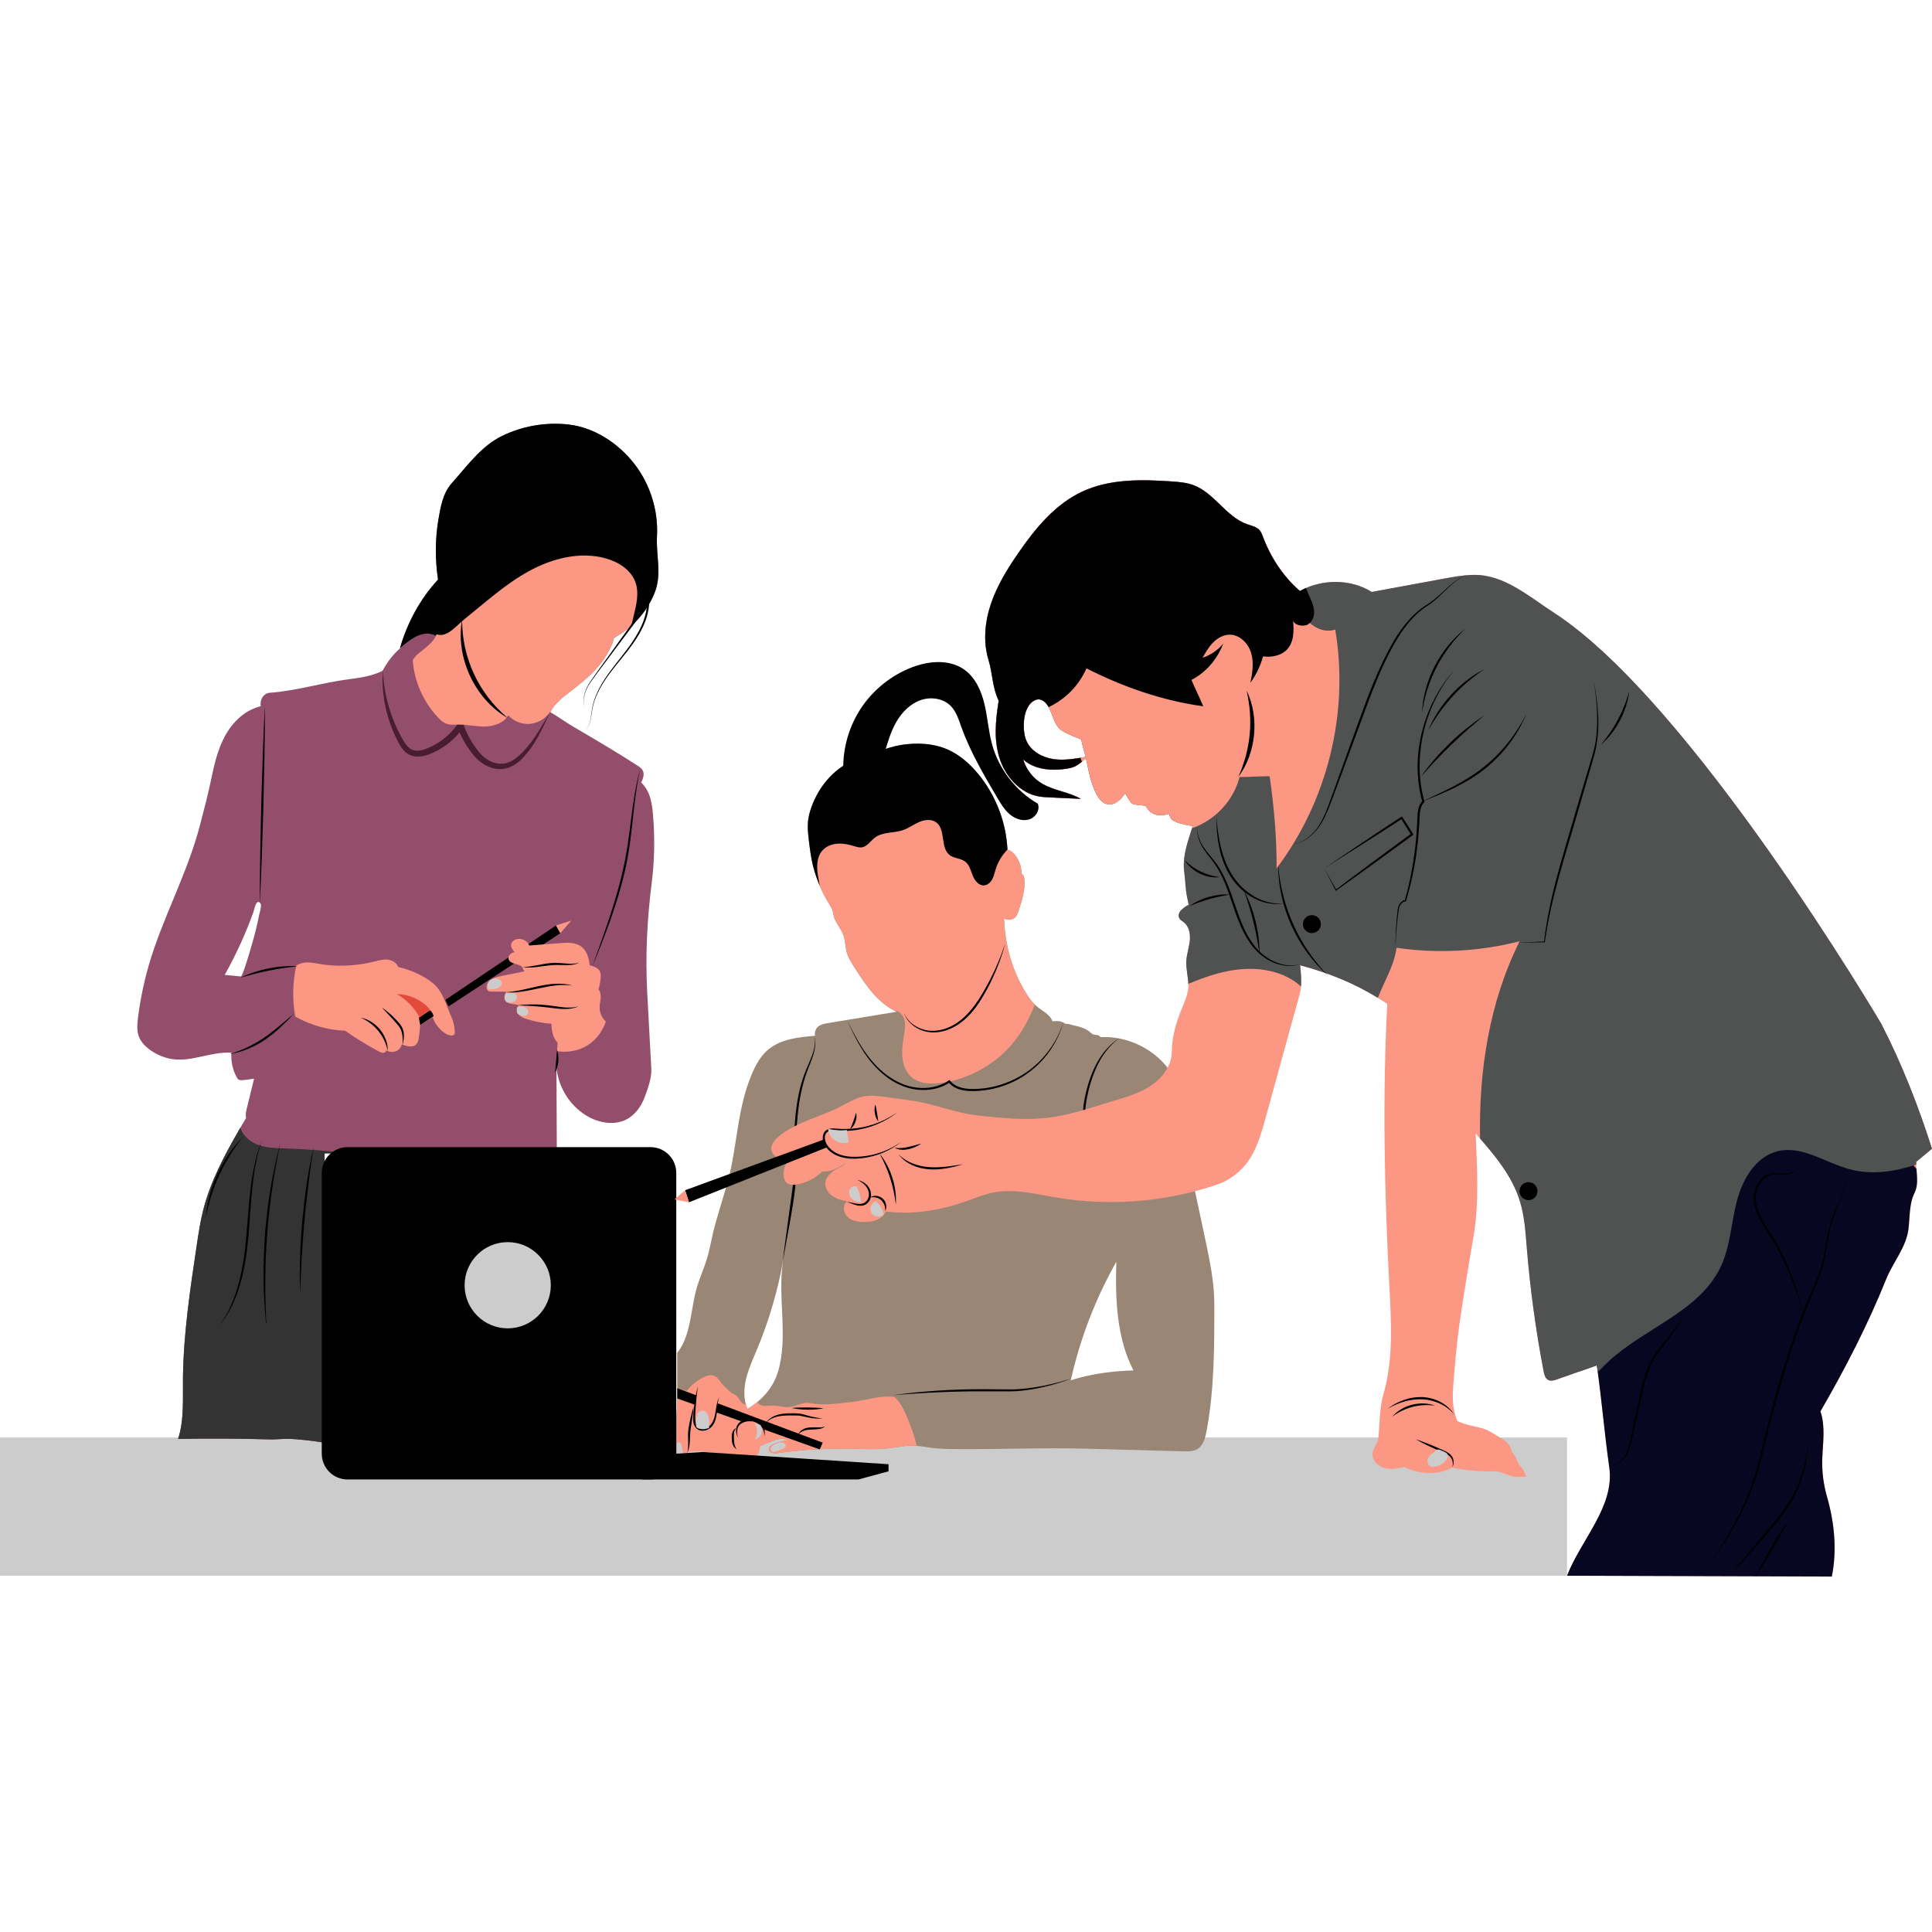 <?xml version='1.0' encoding='utf-8'?>
<svg xmlns="http://www.w3.org/2000/svg" version="1.1" id="Layer_1" x="0px" y="0px" viewBox="0 0 1000 1000" enable-background="new 0 0 1000 1000"> <g> <rect y="744.06" fill="#CCCCCC" width="811.09" height="71.55"/> <path fill="#998675" d="M628.53,675.02c-0.01-11.41-2.38-22.67-4.75-33.83c-0.94-4.43-1.88-8.87-2.82-13.3 c-2.08-9.8-4.15-19.6-6.7-29.29c-0.79-3.01-1.62-6-2.43-9c-3.22-12.03-6.16-23.86-7-36.28c-8.01-10.8-21.83-17.24-35.25-16.5 c-0.29-0.68-1.09-1-1.82-1.1c-0.73-0.11-1.51-0.09-2.18-0.42c-0.47-0.23-0.84-0.61-1.23-0.96c-2.45-2.17-5.78-2.97-8.96-3.71 c-1.48-0.34-2.61-0.81-4.12-0.76c-1.65-1.53-4.3-1.47-6.54-1.28c-1.29-3.68-5.39-5.39-8.36-7.91c-2.05-1.74-3.63-3.98-5.06-6.26 c-7.37-11.72-11.17-25.27-11.63-39.11c1.89,1.3,4.76,0.86,6.18-0.94c0.65-0.83,0.99-1.86,1.32-2.87 c1.72-5.24,3.46-10.64,3.06-16.13c-0.08-1.16-0.46-2.59-1.48-3.14c-0.01-3.27-1.07-6.53-2.99-9.18c-1.2-1.67-2.36-2.69-4.33-3.27 c-0.68-14.19-6.05-28.11-15.06-39.08c-4.39-5.35-9.73-10.07-16.08-12.82c-7.33-3.17-15.63-3.53-23.53-2.34s-15.09,4.88-22.7,7.28 c-11.49,3.61-20.13,13.77-24.15,25.12c-0.69,1.95-1.26,3.95-1.56,5.99c-0.58,4-0.08,8.07,0.41,12.08c0.36,2.92,0.72,5.84,1.27,8.72 c1.61,8.57,5.05,16.76,9.72,24.13c0.9,1.42,1.38,3.04,1.67,4.69c0.64,3.63,3.77,6.83,5.1,10.47c1.11,3.02,0.96,6.36,1.9,9.43 c0.72,2.35,2.05,4.47,3.37,6.55c5.88,9.29,12.29,19.05,22.26,23.69c-12.12,2-23.13,3.82-35.26,5.82c-1.75,0.29-3.55,0.6-5.02,1.59 c-1.47,0.99-2.44,3.33-1.88,5.01c-8.64,0.72-17.9,1.69-24.48,7.33c-4.82,4.13-7.48,10.19-9.7,16.14 c-6.52,17.48-6.36,36.51-11.7,54.38c-1.15,3.85-2.3,7.69-3.45,11.54c-1.3,4.35-2.6,8.71-3.63,13.14c-0.93,4-1.64,8.05-2.78,11.99 c-1.66,5.72-4.21,11.16-5.79,16.9c-1.5,5.48-2.1,11.17-3.29,16.73c-1.19,5.56-2.92,11.57-6.55,15.94v26.13 c-0.56,6.94-0.59,13.92-0.47,20.88c0.04,2.43,0.15,4.97,1.3,7.1c0.45,0.82,1.36,1.65,2.2,1.25c0.32-0.15,0.54-0.46,0.73-0.76 c0.67-1.07,1.32-2.14,1.57-3.39c10.57-1.39,21.08,2.79,31.73,3.01c1.47,0.03,3.11-0.08,4.13-1.14c1.2-1.24,1.05-3.46,1.91-4.96 c1.62-0.65,3.25-1.31,4.87-1.96c1.51-0.61,3.04-1.22,4.64-1.52s3.13-0.03,4.62,0.64c-2.32,0.32-4.6,0.89-6.79,1.71 c-0.76,0.28-1.52,0.6-2.11,1.15c-0.59,0.55-0.99,1.37-0.83,2.16c0.22,1.11,1.57,1.42,2.61,1.87c12.69-1.86,25.54-2.7,38.36-2.52 c7.75,0.11,15.55,0.59,23.23-0.48c3.01-0.42,6-1.08,9.03-1.14c3.77-0.08,7.48,0.75,11.22,1.21c4.36,0.54,8.76,0.58,13.15,0.61 c22.14,0.17,44.54-0.83,66.67-0.22c16.72,0.46,33.44,0.92,50.16,1.37c2.53,0.07,5.22,0.1,7.38-1.23c3.03-1.87,4.02-5.74,4.67-9.24 C628.57,719.1,628.54,697.01,628.53,675.02z M402.71,709.95c-2.44,8.21-8.41,15.01-15.83,19.29c-2.07-4.86-1.93-10.42-0.71-15.55 c1.22-5.14,3.45-9.97,5.49-14.84c6.23-14.85,10.82-30.38,13.67-46.22C402.3,671.5,408.15,691.63,402.71,709.95z M554.23,714.44 c4.79-21.46,12.77-42.21,23.59-61.36c-0.64,18.77,0.13,39.62,8.86,56.24C575.63,709.68,564.76,711.05,554.23,714.44z"/> <path fill="#FC9783" d="M525.75,538.08c4.2-5.51,7.35-11.69,9.84-18.16c-1.67-1.62-3.03-3.53-4.27-5.5 c-7.37-11.72-11.17-25.27-11.63-39.11c1.89,1.3,4.76,0.86,6.18-0.94c0.65-0.83,0.99-1.86,1.32-2.87 c1.72-5.24,3.46-10.64,3.06-16.13c-0.08-1.16-0.46-2.59-1.48-3.14c-0.01-3.27-1.07-6.53-2.99-9.18c-1.2-1.67-2.36-2.69-4.33-3.27 c-0.63-13.17-5.31-26.11-13.18-36.68c-9.34-0.63-18.73-0.28-28.09,0.08c-11.76,0.45-23.7,0.94-34.9,4.54 c-10.22,3.29-19.58,9.17-26.99,16.94c-0.42,3.76,0.03,7.58,0.5,11.35c0.36,2.92,0.72,5.84,1.27,8.72 c1.61,8.57,5.05,16.76,9.72,24.13c0.9,1.42,1.38,3.04,1.67,4.69c0.64,3.63,3.77,6.83,5.1,10.47c1.11,3.02,0.96,6.36,1.9,9.43 c0.72,2.35,2.05,4.47,3.37,6.55c5.72,9.03,11.95,18.5,21.45,23.28c-0.08-0.17,0.26,0.27-0.04-0.23c2.43,0.29,4.28,2.51,4.89,4.88 c0.62,2.37,0.26,4.87-0.12,7.29c-0.62,3.92-1.29,7.88-0.95,11.83c0.34,3.95,1.82,7.97,4.84,10.54c4.03,3.43,9.87,3.63,15.12,2.94 C502.2,558.52,516.46,550.26,525.75,538.08z"/> <path fill="#934E6B" d="M295.17,357.92c4.86-3.72,9.65-7.59,13.74-12.15c4.08-4.56,7.37-9.93,9-15.83c0.35-0.01,0.93-0.2,1.08-0.51 c9-5.01,16.17-13.22,19.93-22.81c3.76-9.59,0.6-18.85,1.14-29.13c0.71-13.39-3.58-26.99-11.85-37.56 c-8.27-10.56-20.61-18.67-33.94-20.19c-11.78-1.34-23.94,0.77-34.58,6s-17.82,15.4-25.74,24.23c-4.71,5.25-5.93,12.44-7.09,19.39 c-1.66,9.87-1.62,20.76-0.12,30.65c-9.34,10.01-16.02,22.58-19.8,35.73c-3.69,3.14-6.62,7.21-8.94,11.46 c-5.54,2.8-11.82,3.64-17.97,4.45c-13.5,1.77-26.81,5.96-40.39,6.92c-3.28,0.23-5.33,3.76-4.65,6.98 c-7.88,1.78-14.28,7.84-18.24,14.88c-3.96,7.04-5.82,15.05-7.45,22.97c-1.63,7.92-3.75,15.82-5.77,23.64 c-5.58,21.57-16.16,42.09-23.51,63.13c-4.15,11.87-7.04,24.17-8.6,36.65c-0.39,3.15-0.69,6.43,0.36,9.42 c1.12,3.18,3.66,5.67,6.45,7.57c3.25,2.21,6.96,3.78,10.84,4.36c10.4,1.56,20.21-3.98,30.71-3.29c-0.34,4.44,0.67,8.98,2.84,12.87 c0.2,0.36,0.42,0.72,0.75,0.96c0.57,0.42,1.33,0.42,2.04,0.38c2.06-0.1,4.06-0.49,6.11-0.79c-1.3,5.31-2.61,10.62-3.91,15.94 c-0.35,1.44-0.56,2.96-0.24,4.41c-8.88,15.19-17.87,30.64-22.18,47.71c-1.51,5.96-2.42,12.06-3.33,18.14 c-3.4,22.7-6.82,45.48-7.14,68.43c-0.15,10.54,0.74,21.85-2.52,31.87c16.31-0.31,32.62-0.22,48.93,0.27l6.85-0.34 c6.09,0,14.04,1.1,20.06,2l0-149.75h114.98c1.79,0,3.4,0.19,5.2,0.19l-0.19-44.75c0.86,10.04,6.67,19.53,15.22,24.86 c6.38,3.98,14.83,5.55,21.41,1.92c4.37-2.42,7.38-6.82,9.1-11.51c1.72-4.69,3.62-9.78,3.35-14.77c-0.7-13.1-1.4-26.2-2.11-39.3 c-1.01-18.92-0.04-37.82,2.32-56.62c1.47-11.67,1.7-23.5,0.68-35.21c-0.26-3.05-0.62-6.11-1.5-9.04c-0.88-2.93-2.39-5.56-4.58-7.7 c0.87-1.93,1.75-4.16,0.85-6.08c-0.57-1.22-1.76-2.02-2.89-2.75c-10.79-6.98-21.88-13.48-32.96-19.98 c-4.17-2.45-7.92-5.21-12.09-7.66C287.02,364.08,291.2,360.96,295.17,357.92z M134.2,473.26c-1.11,5.59-2.48,11.12-4.11,16.58 c-0.44,1.48-4.47,15.68-5.44,15.58c-2.78-0.27-5.56-0.55-8.34-0.82c3.11-5.53,5.97-11.21,8.58-16.99c2.3-5.1,4.39-10.28,6.29-15.54 c0.48-1.34,1.08-5.71,2.87-5.13C136.11,467.6,134.46,471.96,134.2,473.26z"/> <path d="M340.05,277.48c0.71-13.39-3.58-26.99-11.85-37.56c-8.27-10.56-20.61-18.67-33.94-20.19c-11.78-1.34-23.94,0.77-34.58,6 s-17.82,15.4-25.74,24.23c-4.71,5.25-5.93,12.44-7.09,19.39c-1.66,9.87-1.62,20.76-0.12,30.65c-9.25,9.91-15.89,22.34-19.69,35.37 c0.58-0.46,1.16-0.93,1.74-1.39c2.38-1.91,4.8-3.84,7.62-5c2.82-1.16,6.14-1.47,8.87-0.1c21.92,11.01,48.94,10.03,70.71-1.29 c4.7-2.45,9.21-5.38,14.28-6.94c5.07-1.55,10.99-1.51,15.22,1.68c0.54,0.41,1.05,0.87,1.54,1.34c5.21-4.67,9.34-10.54,11.89-17.06 C342.66,297.02,339.5,287.77,340.05,277.48z"/> <path fill="#491D31" d="M198.14,347.21c0.34,6.4,1.36,12.72,3.17,18.78c1.77,6.07,4.3,11.91,7.46,17.31 c1.56,2.65,3.5,4.88,6.09,5.17c2.63,0.37,5.55-0.7,8.29-2.02c5.53-2.61,10.3-6.74,13.79-11.73l1.91-2.73l1.09,3.12 c1.86,5.31,4.8,10.34,8.37,14.63c1.77,2.03,4,3.71,6.47,4.68c2.47,0.97,5.16,1.23,7.68,0.42c2.54-0.77,4.84-2.44,6.9-4.37 c2.06-1.95,3.93-4.18,5.66-6.49c3.48-4.64,6.37-9.76,9.35-14.82c-2.34,5.38-4.82,10.73-8.02,15.74c-1.6,2.51-3.39,4.89-5.46,7.11 c-2.07,2.2-4.55,4.2-7.61,5.3c-3.05,1.12-6.55,1-9.54-0.14c-3.02-1.1-5.66-2.99-7.8-5.31c-2.08-2.31-3.79-4.77-5.33-7.39 c-1.53-2.61-2.84-5.36-3.87-8.23l3,0.4c-3.81,5.53-9.13,9.95-15.19,12.77c-1.51,0.69-3.08,1.32-4.78,1.74 c-1.69,0.42-3.52,0.64-5.39,0.32c-1.88-0.3-3.7-1.3-4.97-2.6c-1.31-1.28-2.21-2.78-3.01-4.23c-1.53-2.9-2.88-5.85-4.02-8.9 c-1.12-3.05-2.04-6.17-2.75-9.33C198.26,360.1,197.69,353.61,198.14,347.21z"/> <path fill="#333333" d="M148.29,594.46c-5.63-0.17-11.47-0.22-16.54-2.67c-3.34-1.61-6.21-4.62-7.38-8.04 c-7.86,13.56-15.38,27.45-19.21,42.61c-1.51,5.96-2.42,12.06-3.33,18.14c-3.4,22.7-6.82,45.48-7.14,68.43 c-0.15,10.54,0.74,21.85-2.52,31.87c16.31-0.31,32.62-0.22,48.93,0.27l6.85-0.34c6.09,0,14.04,1.1,20.06,2l0-149.75h12.78 C169.98,595.74,159.16,594.79,148.29,594.46z"/> <path fill="#FC9783" d="M313.76,289.08c-13.33-3.83-27.86-0.12-40.02,6.56c-12.16,6.68-22.51,16.14-33.32,24.83 c-4.4,3.54-9.17,9.82-14.44,7.8c-1.07,3.14-3.8,5.42-6.34,7.55s-4.39,3.06-6.02,5.95c0.82,10.95,5.51,21.56,13.05,29.54 c1.34,1.41,2.82,2.79,4.67,3.39c1.9,0.62,3.95,0.37,5.95,0.34c4.56-0.07,9.08,1.09,13.64,1.02c4.56-0.07,10.01-1.78,12.12-5.83 c2.84,3.15,7.21,4.84,11.43,4.42c4.22-0.42,8.4-3.04,10.56-6.69c0.03,0.02,0.06,0.04,0.09,0.06c2.28-4.19,6.25-7.19,10.05-10.1 c4.86-3.72,9.65-7.59,13.74-12.15c4.08-4.56,7.37-9.93,9-15.83c0.35-0.01,0.93-0.2,1.08-0.51c2.78-1.55,5.39-3.41,7.78-5.52 c0.38-1.69,0.77-3.38,1.18-5.06c1.38-5.69,2.91-11.74,1.02-17.28C326.75,295.12,320.32,290.96,313.76,289.08z"/> <path fill="#FC9783" d="M153.34,499.74c-1.89,8.66-2.08,17.69-0.54,26.42c7.86,4.43,16.83,7.03,25.85,7.35 c5.57,3.95,11.35,7.42,17.35,10.69c0.7,0.38,1.45,0.77,2.25,0.76c0.8-0.01,1.65-0.57,1.69-1.37c1.3,1,3.45,1.12,4.98,0.53 c1.54-0.58,2.73-2,3.04-3.62c1.19,0.61,2.36,0.89,3.67,1.1s2.77-0.03,3.73-0.96c0.96-0.93,1.25-2.35,1.44-3.68 c0.32-2.13,0.54-4.27,0.67-6.41c2.14-1.29,4.37-2.72,6.51-4c1.19,3.71,3.99,6.91,7.35,8.87c0.57,0.33,1.53,0.42,2.17,0.55 c0.65,0.12,1.41-0.09,1.72-0.67c0.18-0.34,0.19-0.74,0.18-1.12c-0.06-2.71-0.68-5.41-1.79-7.88c-2.76-6.12-4.26-13.02-9.44-17.3 s-11.56-6.9-18.08-8.53c-0.76-2.21-3.33-3.62-5.66-3.8s-4.63,0.51-6.9,1.07c-8.08,2.02-16.51,2.59-24.78,1.69 C162.92,498.79,158.4,496.77,153.34,499.74z"/> <path d="M186.71,526.75c3.9,0.69,7.47,3.05,10,6.16c2.52,3.11,4.11,7.08,3.99,11.04c-0.8-3.85-2.47-7.37-4.88-10.32 C193.42,530.66,190.32,528.31,186.71,526.75z"/> <path d="M197.7,521.56c3.29,2.16,6.19,4.86,8.77,7.84c0.63,0.77,1.25,1.59,1.71,2.52c0.45,0.94,0.74,1.95,0.83,2.97 c0.21,2.03-0.16,4-0.61,5.9c0.01-1.96,0.07-3.93-0.27-5.77c-0.32-1.87-1.26-3.44-2.53-4.88C203.1,527.2,200.4,524.41,197.7,521.56z "/> <g> <path d="M232.23,520.88l57.79-37.85l-2.2-4.03l-57.22,38.48C230.99,518.68,231.54,519.82,232.23,520.88z"/> <path d="M223.31,523.58c-0.17-0.23-0.47-0.46-0.74-0.7l-5.76,3.87l0.66,3.8l7-4.58C224.21,525.11,223.84,524.29,223.31,523.58z"/> </g> <path fill="#E34A3B" d="M217.16,526.62c-2.67-5.04-6.81-9.3-11.78-12.1c6.75,0.17,13.41,3.13,17.47,8.53 C220.8,523.74,218.73,525.14,217.16,526.62z"/> <polygon fill="#FC9783" points="287.81,479 295.7,476.5 290.01,483.03 "/> <path d="M134.46,468.17c-0.01-8.62,0.1-17.25,0.23-25.87l0.53-25.86l0.8-25.85l0.49-12.92l0.61-12.92l-0.05,12.94l-0.17,12.93 l-0.54,25.86l-0.8,25.85C135.25,450.94,134.91,459.55,134.46,468.17z"/> <path d="M306.54,500.36l4.44-12.47c1.48-4.15,2.94-8.31,4.32-12.5c2.75-8.37,5.31-16.8,7.19-25.39c0.97-4.29,1.78-8.61,2.43-12.96 c0.66-4.35,1.15-8.73,1.74-13.1c0.57-4.37,1.15-8.75,1.88-13.11c0.77-4.35,1.65-8.68,2.87-12.93c-0.97,4.31-1.73,8.65-2.31,13.01 c-0.62,4.36-1.1,8.74-1.57,13.13c-0.92,8.76-2.01,17.56-3.93,26.21c-1.98,8.62-4.54,17.1-7.48,25.43 C313.17,484,309.92,492.21,306.54,500.36z"/> <path d="M124.5,506.06c2.27-1.13,4.64-2.05,7.06-2.84c2.41-0.81,4.88-1.43,7.37-1.95c2.49-0.49,5.01-0.87,7.55-1.06 c1.27-0.09,2.53-0.16,3.8-0.19c1.27,0.01,2.54,0,3.8,0.09l-3.76,0.47c-1.25,0.15-2.5,0.32-3.74,0.51c-2.48,0.39-4.96,0.79-7.42,1.3 c-2.46,0.48-4.91,1.07-7.35,1.67C129.36,504.67,126.94,505.37,124.5,506.06z"/> <path d="M118.89,545.62c1.58-0.51,3.15-1.03,4.68-1.64c1.54-0.58,3.06-1.22,4.54-1.94c2.96-1.43,5.82-3.04,8.52-4.9 c2.72-1.84,5.29-3.89,7.84-5.98l7.59-6.41c-1.11,1.23-2.27,2.41-3.42,3.61c-1.18,1.17-2.37,2.32-3.58,3.46 c-2.43,2.27-5.03,4.37-7.78,6.26c-2.76,1.88-5.71,3.5-8.81,4.76C125.38,544.11,122.17,545.07,118.89,545.62z"/> <path fill="#FC9783" d="M285.44,529.9c-4.29-0.29-8.54-1.09-12.64-2.37c-1.65-0.52-3.37-1.17-4.45-2.53 c-1.07-1.36-1.18-3.62,0.22-4.65c-1.24-0.47-2.63-0.6-3.94-0.79c-1.32-0.18-2.73-0.73-3.3-1.93c-0.66-1.37,0.01-2.97,0.67-4.34 c-2.51,0.03-4.95-0.08-7.46-0.05c-0.58,0.01-1.2,0.01-1.71-0.28c-1.03-0.57-1.2-2.04-0.8-3.15c0.55-1.52,1.85-2.67,3.3-3.38 c1.45-0.71,3.06-1.03,4.64-1.35c3.81-0.76,7.62-1.52,11.42-2.29c-0.4-0.82-0.94-1.78-1.35-2.6c-1.12-0.69-2.77-1.13-4.04-1.49 c-1.27-0.35-2.6-1.16-2.81-2.46c-0.14-0.84,0.25-1.7,0.87-2.29c0.62-0.58,1.44-0.91,2.27-1.09c-0.94-1.19-2.04-2.61-1.76-4.11 c0.25-1.35,1.52-2.31,2.85-2.65c2.58-0.65,5.52,0.84,6.53,3.3c5.2-0.43,10.49-0.79,15.69-1.22c4.04-0.34,8.54-0.53,11.64,2.08 c2.65,2.24,3.49,5.93,3.98,9.37c0.99,0.31,2.32,0.7,3.22,1.21c0.9,0.51,1.71,1.25,2.12,2.21c0.42,0.98,0.39,2.09,0.29,3.15 c-0.18,2.02-0.55,4.02-1.11,5.96c1,1.11,1.25,2.93,1.14,4.43c-0.11,1.49-0.51,2.96-0.57,4.45c-0.12,2.88,1.1,5.79,3.24,7.73 c-1.74,5.06-5.14,9.72-9.74,12.45s-10.19,3.75-15.47,2.84c0.12-1.51,0.11-2.85,0.23-4.36C286.18,537.23,285.43,533.4,285.44,529.9z "/> <path fill="#CCCCCC" d="M252.77,512.1c1.03-0.13,2.07-0.09,3.1-0.2c1.03-0.11,2.09-0.4,2.86-1.08c0.78-0.69,1.19-1.85,0.77-2.8 c-0.53-1.18-2.03-1.55-3.32-1.56c-1.25,0.05-2.57,0.71-3.31,1.71C252.14,509.16,252.46,510.9,252.77,512.1z"/> <path fill="#CCCCCC" d="M261.76,514.21c0.97-0.08,1.91-0.37,2.88-0.4c0.97-0.04,2.03,0.25,2.58,1.05c0.5,0.73,0.44,1.75-0.04,2.5 c-0.47,0.75-1.29,1.22-2.15,1.42c-0.86,0.2-1.76,0.13-2.63-0.03c-0.63-0.55-1.05-1.35-1.19-2.17 C261.06,515.75,261.36,514.94,261.76,514.21z"/> <path fill="#CCCCCC" d="M268.97,525.3c0.63,0.24,1.27,0.47,1.95,0.53c0.67,0.05,1.39-0.1,1.89-0.56c0.66-0.61,0.78-1.69,0.38-2.51 c-0.39-0.82-1.21-1.37-2.08-1.61c-0.87-0.24-1.8-0.19-2.69-0.03c-0.36,0.06-0.68,0.23-0.8,0.58s-0.13,0.73-0.13,1.09 c-0.01,0.52-0.01,1.05,0.2,1.53C267.92,524.87,268.42,525.1,268.97,525.3z"/> <path d="M270.45,500.6c2.47-0.1,4.87-0.49,7.28-0.95c2.4-0.47,4.83-0.94,7.32-1.18c2.5-0.23,5.01-0.02,7.44,0.19 c1.22,0.1,2.43,0.18,3.65,0.14c1.22,0,2.43-0.15,3.63-0.43c-1.12,0.52-2.36,0.8-3.59,0.99c-1.24,0.16-2.49,0.18-3.73,0.18 c-2.48-0.01-4.9-0.18-7.3,0.07c-2.41,0.2-4.83,0.63-7.28,0.91c-1.23,0.13-2.46,0.25-3.7,0.29 C272.91,500.82,271.67,500.8,270.45,500.6z"/> <path d="M261.68,513.6c2.91-0.19,5.76-0.65,8.59-1.26l8.5-1.92c2.86-0.59,5.75-1.11,8.7-1.23c1.47-0.06,2.94-0.05,4.41,0.08 c1.46,0.17,2.91,0.4,4.31,0.84c-1.45-0.19-2.89-0.31-4.33-0.28c-1.44-0.01-2.88,0.07-4.31,0.24c-2.86,0.33-5.7,0.86-8.53,1.47 c-2.84,0.59-5.68,1.25-8.58,1.66c-1.45,0.21-2.9,0.38-4.36,0.47C264.6,513.73,263.14,513.75,261.68,513.6z"/> <path d="M268,520.36c2.61-0.35,5.24-0.48,7.88-0.48c2.64-0.01,5.27,0.17,7.89,0.46c2.63,0.31,5.2,0.78,7.77,1.04 c1.29,0.13,2.58,0.18,3.88,0.12c1.3-0.03,2.58-0.23,3.86-0.55c-1.19,0.56-2.5,0.88-3.81,1.1c-1.32,0.19-2.65,0.23-3.98,0.2 c-2.66-0.06-5.27-0.5-7.85-0.78c-2.59-0.31-5.19-0.52-7.79-0.72C273.24,520.57,270.62,520.48,268,520.36z"/> <path d="M287.31,555.16c0.12-2.02,0.38-3.93,0.53-5.87c0.18-1.94,0.26-3.86,0.49-5.88c0.67,1.92,0.8,3.97,0.65,5.98 C288.78,551.38,288.3,553.38,287.31,555.16z"/> <path d="M239.17,320.81c0.03,4.9,0.53,9.73,1.56,14.43c1.05,4.69,2.57,9.26,4.6,13.6c2,4.35,4.52,8.46,7.43,12.28 c2.93,3.82,6.29,7.31,10.02,10.5c-4.28-2.41-8.12-5.64-11.4-9.36c-3.3-3.72-6.01-7.95-8.12-12.45c-2.08-4.52-3.57-9.32-4.28-14.24 C238.26,330.66,238.26,325.64,239.17,320.81z"/> <path d="M332.04,317.79l-17.48,23.31c-2.89,3.9-5.88,7.74-8.69,11.69c-1.36,1.99-2.57,4.13-3.2,6.47 c-0.63,2.32-0.71,4.86,0.19,7.14c-0.94-2.26-0.92-4.82-0.33-7.17c0.59-2.38,1.77-4.56,3.1-6.59c2.75-4.02,5.65-7.91,8.47-11.86 l17.02-23.65L332.04,317.79z"/> <path d="M336.05,309.99c0.12,3.3-0.41,6.59-1.39,9.71c-0.97,3.13-2.43,6.07-4.07,8.87c-3.29,5.62-7.52,10.55-11.56,15.56 c-4.01,5.02-7.92,10.22-10.4,16.17c-1.25,2.96-2.04,6.1-2.42,9.3c-0.23,1.59-0.47,3.2-0.98,4.74c-0.5,1.53-1.38,2.98-2.7,3.92 c1.31-0.96,2.16-2.42,2.63-3.95c0.49-1.53,0.7-3.14,0.91-4.73c0.34-3.21,1.09-6.39,2.3-9.39c2.41-6.03,6.28-11.33,10.22-16.41 c3.97-5.08,8.1-10.05,11.27-15.64c1.58-2.78,2.96-5.68,3.86-8.73c0.91-3.04,1.36-6.21,1.2-9.36L336.05,309.99z"/> <path d="M135.51,590.31c-2.64,7.88-4.02,16.08-4.88,24.3c-0.86,8.23-1.29,16.51-1.97,24.79c-0.77,8.27-1.87,16.56-4.14,24.59 c-1.15,4.01-2.57,7.94-4.36,11.7c-1.83,3.74-4,7.33-6.62,10.54c4.87-6.74,8.07-14.5,10.14-22.47c2.08-7.99,3.17-16.22,3.85-24.46 c0.77-8.24,1.19-16.54,2.24-24.79c0.53-4.12,1.19-8.23,2.1-12.29C132.8,598.17,133.96,594.17,135.51,590.31z"/> <path d="M145.07,591.79c-1.59,7.65-3,15.34-4.12,23.06c-1.11,7.72-2.04,15.47-2.6,23.26c-0.62,7.78-0.97,15.57-1.02,23.38 c-0.1,7.8,0.11,15.61,0.51,23.42l-0.14-0.01l0.59-2.42l-0.45,2.45l-0.09,0.49l-0.05-0.5c-0.81-7.78-1.21-15.6-1.3-23.43 c-0.05-7.83,0.23-15.66,0.82-23.46c0.66-7.8,1.56-15.59,2.88-23.3C141.4,607,143.03,599.34,145.07,591.79z"/> <path d="M125.39,588.86c-2.35,3.03-4.56,6.14-6.55,9.39c-1.98,3.25-3.8,6.6-5.37,10.06c-1.59,3.45-2.94,7.01-4.11,10.63l-0.83,2.73 l-0.73,2.76l-0.68,2.78c-0.19,0.94-0.39,1.87-0.6,2.81c0.09-0.95,0.19-1.91,0.3-2.86l0.43-2.85l0.58-2.82l0.69-2.8 c0.98-3.72,2.32-7.35,3.92-10.86c1.62-3.5,3.49-6.88,5.67-10.06C120.27,594.59,122.69,591.58,125.39,588.86z"/> <path d="M162.27,593.76c-0.92,6.26-1.82,12.52-2.59,18.8c-0.77,6.27-1.5,12.55-2.03,18.85c-0.62,6.29-1.05,12.59-1.44,18.9 c-0.19,3.15-0.35,6.31-0.49,9.47l-0.39,9.48c-0.12-3.16-0.14-6.33-0.17-9.5c0.02-3.17,0.08-6.33,0.17-9.5 c0.2-6.33,0.64-12.65,1.18-18.97c0.63-6.3,1.34-12.6,2.3-18.86C159.76,606.18,160.88,599.94,162.27,593.76z"/> <path d="M509.34,458.28c1.82-0.12,3.35-1.53,4.22-3.13c0.87-1.61,1.23-3.43,1.78-5.18c1.19-3.84,3.33-7.36,6.12-10.25 c-0.69-14.17-6.05-28.07-15.06-39.03c-4.39-5.35-9.73-10.07-16.08-12.82c-7.33-3.17-15.63-3.53-23.53-2.34s-15.09,4.88-22.7,7.28 c-11.49,3.61-20.13,13.77-24.15,25.12c-0.69,1.95-1.26,3.95-1.56,5.99c-0.58,4-0.08,8.07,0.41,12.08c0.36,2.92,0.72,5.84,1.27,8.72 c0.89,4.71,2.34,9.3,4.23,13.71c-0.27-1.65-0.61-3.29-0.88-4.92c-0.77-4.58-0.82-9.8,2.25-13.28c1.93-2.18,4.85-3.32,7.76-3.54 c2.91-0.22,5.82,0.39,8.6,1.24c1.29,0.39,2.61,0.84,3.95,0.67c2.88-0.37,4.57-3.33,6.89-5.07c4.05-3.04,9.76-2.22,14.55-3.87 c2.92-1,5.45-2.91,8.28-4.15c2.83-1.24,6.35-1.7,8.85,0.11c5.14,3.72,1.99,13.31,7.11,17.05c2.3,1.68,5.57,1.53,7.84,3.23 c2.24,1.67,2.94,4.64,3.96,7.23C504.49,455.72,506.55,458.46,509.34,458.28z"/> <path d="M436.47,398.32c-0.24-11.37,3.13-22.8,9.5-32.22c6.37-9.42,15.72-16.8,26.37-20.81c8.71-3.28,19.17-4.09,26.76,1.29 c5.76,4.08,8.84,11.01,10.46,17.88c1.63,6.87,2.07,13.99,3.93,20.8c3.51,12.8,12.22,24.09,23.71,30.74 c1.27,3.37-1.21,7.17-4.66,8.17c-3.45,1-7.24-0.42-9.98-2.76c-2.73-2.34-4.6-5.5-6.43-8.6c-6.96-11.82-13.96-23.72-18.58-36.63 c-1.37-3.84-2.62-7.91-5.49-10.81c-3.96-4-10.43-4.84-15.72-2.92c-5.29,1.92-9.47,6.2-12.31,11.06 c-2.84,4.86-4.48,10.31-6.03,15.73C450.65,390.64,442.56,393.92,436.47,398.32z"/> <path d="M467.92,524.32c1.31,3.14,3.79,5.68,6.76,7.22c2.95,1.58,6.33,2.28,9.64,1.94c3.31-0.31,6.53-1.39,9.41-3.06 c2.9-1.65,5.46-3.85,7.69-6.35c4.52-4.96,7.84-10.95,10.99-16.92c1.56-3,2.98-6.08,4.28-9.21c1.34-3.12,2.5-6.3,3.6-9.52 c-0.86,3.29-1.92,6.52-3.08,9.72c-1.2,3.18-2.54,6.32-4.02,9.39c-1.46,3.08-3.12,6.06-4.88,8.99c-1.78,2.91-3.74,5.74-6.05,8.3 c-2.32,2.54-4.99,4.8-8.02,6.48c-3.01,1.68-6.38,2.84-9.86,3.03c-3.47,0.25-7-0.59-9.98-2.33 C471.44,530.28,468.99,527.57,467.92,524.32z"/> <g> <path d="M421.54,536.33c0.93,3.4,0.28,7.04-0.79,10.35c-1.09,3.34-2.59,6.5-3.66,9.79c-2.21,6.57-3.48,13.42-4.16,20.32 c-0.77,6.9-0.95,13.86-1.16,20.82l-0.27,10.45c2.16,3.11-6.01,41.09-6.17,44.57c-0.09-3.48,5.67-41.1,5.61-44.58l-0.05-10.46 c0.03-6.97,0.22-13.96,0.91-20.92c0.77-6.95,2.05-13.9,4.47-20.49c1.19-3.31,2.77-6.42,3.96-9.68 C421.46,543.28,422.22,539.79,421.54,536.33z"/> <path d="M579.42,537.3c-5.5,3.98-9.5,9.64-12.17,15.77c-2.68,6.13-4.44,12.71-5.31,19.33c-0.43,3.3-0.27,6.66-0.15,10.04 c0.11,3.38,0.27,6.75,0.34,10.13l0.26,10.14c0.04,3.38,0.13,6.76,0.14,10.14c-0.27-3.37-0.46-6.75-0.7-10.12l-0.58-10.12 c-0.21-3.37-0.33-6.75-0.5-10.13c-0.15-3.36-0.36-6.79,0.06-10.21c0.44-3.4,1.21-6.71,2.11-9.99c0.94-3.27,2.05-6.5,3.54-9.57 c1.47-3.07,3.22-6.02,5.38-8.66C574.01,541.42,576.54,539.08,579.42,537.3z"/> </g> <path fill="#FC9783" d="M606.53,544.39c-0.05,7.2-4.93,13.66-10.94,17.63c-6.01,3.97-13.09,5.93-19.98,8.02 c-10.8,3.28-21.53,7.04-32.73,8.44c-12.15,1.52-24.46,0.22-36.64-1.09c-11.22-1.2-22.33-5.86-33.49-7.59 c-4.95-0.77-9.92-1.41-14.89-2.06c-3.5-0.46-7.08-0.91-10.55-0.28c-4.49,0.81-8.43,3.35-12.49,5.42 c-10.32,5.25-22.15,7.75-31.24,14.92c-2.13,1.68-4.21,3.87-4.37,6.58c-0.16,2.71,2.73,5.54,5.17,4.33c3,0.3,5.79,0.24,8.53-1 c-4.52,1.14-7.62,5.92-7.34,10.57c0.1,1.7,0.74,3.5,2.2,4.38c1.21,0.73,2.74,0.68,4.14,0.48c5.1-0.72,9.95-3.11,13.62-6.72 c4.4,0.15,8.69-1.75,12.06-4.58c-1.3,1.97-3.97,2.69-5.89,4.07c-1.91,1.38-3.81,3.08-4.37,5.37c-0.69,2.8,0.89,5.78,3.18,7.53 c2.3,1.74,5.19,2.48,8.03,3.02c-1.71,1.01-2.03,3.35-1.5,5.27s2.11,3.42,3.92,4.26c1.8,0.84,3.83,1.08,5.82,1.12 c2.3,0.05,4.63-0.15,6.77-0.99c2.14-0.84,4.07-2.37,5.03-4.45c13.49,1.87,27.76-0.53,40.64-4.95c4.79-1.64,9.47-3.71,14.43-4.74 c10.99-2.29,22.29,0.67,33.36,2.53c27.61,4.63,56.35,2.3,82.86-6.7c7.05-2.39,13.18-7.3,17.16-13.59 c3.98-6.29,6.01-13.59,7.99-20.77c5.9-21.44,11.8-42.87,17.71-64.31c1.28-4.66,0.71-10.07,0.21-14.89 c16.04,4.23,31.42,10.66,45.1,20.04c-2.49,48.2-1.51,96.46,1.02,144.66c1.01,19.14,2.36,38.73-2.97,57.14 c-1.97,6.82-2.03,15.2-2.52,22.29c-0.21,3.01-2.91,5.71-3.14,8.72c-0.27,3.47,2.82,6.49,6.18,7.38c3.37,0.89,6.93,0.19,10.34-0.52 c7.38,3.82,17.28,4.33,24.59,0.36c7.15,1.28,14.18,2.13,21.44,1.83c3.83-0.16,7.46,2.35,11.26,2.89c1.86,0.27,3.87-0.09,5.75-0.13 c-0.84-2.44-2.17-4.68-4.03-6.47c-0.65-2.4-1.88-4.63-3.52-6.51c-0.31-2.58-2.17-4.94-4.43-6.22c-3.74-2.11-7.08-4.85-11.24-5.93 c-4.16-1.08-8.47-1.76-12.36-3.57c-2.69-5.85-2.69-12.46-2.17-18.87c0.85-10.5,1.7-21.01,3.18-31.45 c2.15-15.1,4.71-30.31,7.28-45.35c2.97-17.38,1.84-35.58,1.1-53.2c9.43,10.73,18.69,21.4,22.9,35.04 c2.38,7.7,2.89,15.83,3.54,23.87c1.76,21.54,4.68,42.99,8.75,64.22c0.33,1.71,0.82,3.64,2.37,4.43c1.4,0.72,3.09,0.21,4.57-0.32 c6.87-2.42,13.75-4.85,20.62-7.27c2.51,17.71,3.92,35.13,6.44,52.84c2.86,20.2-14.44,37.09-21.87,56.09l137.04,0.43 c2.79-13.57,1.34-27.92-2.46-41.24c-1.82-6.36-2.72-13.05-2.48-19.66c0.29-8.25,1.73-16.78-0.94-24.6 c12.81-22.14,24.48-44.72,34.02-68.44c3.51-8.73,10.38-16.56,11.53-25.9c0.79-6.39,0.32-13.16,3.21-18.91 c2.36-4.7,0.69-10.66,0.83-15.92c2.72-2.17,5.45-4.62,8.16-6.79c-7.02-22.08-15.65-44.13-26.27-64.72c0,0-97.9-166.4-169.45-212.75 c-13.3-8.62-25.81-19.82-41.66-19.55c-5.26,0.09-10.46,1.05-15.63,2c-12.33,2.28-24.66,4.56-36.99,6.83 c-10.98-6.91-25.85-6.77-37.2-0.49c-8.61-7.49-15.07-17.33-19.09-28.01c-0.45-1.19-0.88-2.41-1.7-3.38 c-1.59-1.89-4.23-2.38-6.56-3.2c-10.83-3.82-16.87-16.1-27.61-20.16c-3.65-1.38-7.61-1.7-11.5-1.97 c-15.65-1.07-32.03-1.35-46.24,5.29c-13.94,6.51-24.15,18.93-32.9,31.59c-5.64,8.16-10.93,16.69-14.16,26.06s-4.3,19.74-1.44,29.24 c2.21,7.35,1.97,14.42,5.32,21.33c-1.6,9.9-2.61,19.9,0.36,29.48s10.53,18.29,20.4,20.04c1.79,0.32,3.62,0.4,5.44,0.49 c5.43,0.26,10.85,0.51,16.28,0.77c-6.1-3.5-13.63-4.23-19.75-7.7c-4.82-2.74-8.51-7.4-10.06-12.72c5.7,5.27,14.44,6,22.12,4.88 c1.31-0.19,2.62-0.43,3.86-0.9c2.81-1.07,5.02-3.26,7.15-5.4c-5.67,1.01-11.95,2.13-17.64,1.24c-5.69-0.88-11.37-4.03-13.74-9.28 c-1.12-2.48-1.45-5.26-1.44-7.99c0-3.57,0.58-7.25,2.5-10.26c1.43-2.24,4.21-4.13,6.64-3.06c5.62,2.46,5.1,11.49,9.88,15.34 c1.2,0.97,2.6,1.65,4,2.29c2.2,1.01,4.44,1.94,6.71,2.79c0.79,3.94,2.09,7.75,2.89,11.69c1.11,5.53,2.25,11.13,4.76,16.19 c1.26,2.54,3.15,5.13,5.94,5.67c3.75,0.73,7.04-2.52,9.15-5.71c0.74,1.43,1.45,2.54,2.33,3.88c0.41,0.63,0.86,1.27,1.53,1.62 c0.53,0.28,1.13,0.35,1.73,0.42c1.65,0.19,3.3,0.38,4.96,0.57c0.57,1,1.35,2.04,2.18,2.85c1.28,1.24,3.06,1.88,4.84,2.01 c1.78,0.13,3.56-0.2,5.28-0.67c0.18,1.45,0.69,2.56,1.9,3.38s2.63,1.28,4.04,1.66c2.05,0.55,4.13,0.97,6.23,1.27 c-0.43,1.34-0.72,2.06-1.14,3.4c-2.12,6.65-4.27,13.58-3.29,20.49c0.6,4.22,0.57,8.51,1.43,12.69c0.29,1.4,0.58,2.79,0.87,4.19 c-1.36,0.57-3.02,1.82-4.03,2.89s-1.53,2.75-0.84,4.05c0.53,0.99,1.61,1.52,2.48,2.23c2.71,2.22,3.34,6.16,2.94,9.64 c-0.4,3.48-1.6,6.85-1.78,10.35c-0.23,4.69,1.4,9.34,0.97,14.01c-0.36,3.88-2.11,7.48-3.54,11.1 C608.6,529.78,606.59,536.67,606.53,544.39z"/> <path d="M438.54,528.22c2.6,5.25,5.27,10.48,8.55,15.31c3.25,4.84,7.11,9.3,11.76,12.79c4.62,3.47,10.03,6.01,15.77,6.65 c5.69,0.67,11.69-0.44,16.42-3.68l0.43-0.29l0.33,0.41c0.95,1.17,2.17,2.08,3.52,2.75c1.37,0.65,2.87,1.04,4.39,1.26 c3.07,0.43,6.24,0.26,9.35-0.07c6.24-0.72,12.32-2.71,17.85-5.69c5.54-2.98,10.47-7.08,14.46-11.97c2-2.44,3.78-5.07,5.3-7.84 c1.5-2.78,2.75-5.71,3.73-8.73c-1.69,6.12-4.67,11.89-8.58,16.93c-3.95,5.01-8.89,9.27-14.48,12.4c-5.58,3.14-11.8,5.15-18.16,5.94 c-3.18,0.36-6.4,0.55-9.63,0.12c-1.61-0.23-3.22-0.63-4.73-1.33c-1.5-0.71-2.86-1.76-3.91-3.07l0.75,0.11 c-5.02,3.39-11.28,4.49-17.18,3.76c-5.95-0.7-11.52-3.35-16.16-7c-4.67-3.64-8.52-8.23-11.69-13.17 C443.49,538.86,440.91,533.57,438.54,528.22z"/> <path fill="#FC9783" d="M471.31,748.22c1.05-0.02,2.11,0.03,3.15,0.12c-0.86-4.41-2.56-8.82-4.24-12.98 c-1.82-4.49-3.57-8.94-7.13-12.23c-7.28-1.07-14.53,1.62-21.84,2.44c-7.35,0.82-14.79,2.15-22.03,0.64 c-3.61-0.75-7.08,1.73-10.74,2.07c-2.86,0.27-5.69-0.78-8.56-0.78c-1.45,0-2.89,0.26-4.33,0.15c-1.43-0.11-2.92-0.67-3.68-1.88 c-1.57,1.29-3.26,2.46-5.02,3.48c-0.37-0.88-0.65-1.79-0.89-2.71c-0.25,0.09-0.5,0.2-0.75,0.31c-2.11-0.73-2.68-3.57-4.54-4.8 c-0.49-0.32-1.04-0.52-1.55-0.8c-0.76-0.42-1.41-1.02-2.04-1.61c-1.36-1.27-2.73-2.55-3.87-4.02c-0.93-1.2-1.76-2.56-3.1-3.28 c-2.13-1.14-4.77-0.25-6.86,0.95c-2.97,1.7-5.82,3.92-7.86,6.67c-1.62-0.47-3.23-0.95-4.85-1.42v7.79 c-0.56,6.94-0.59,13.92-0.47,20.88c0.04,2.43,0.15,4.97,1.3,7.1c0.45,0.82,1.36,1.65,2.2,1.25c0.32-0.15,0.54-0.46,0.73-0.76 c0.67-1.07,1.32-2.14,1.57-3.39c10.57-1.39,21.08,2.79,31.73,3.01c1.47,0.03,3.11-0.08,4.13-1.14c1.2-1.24,1.05-3.46,1.91-4.96 c1.62-0.65,3.25-1.31,4.87-1.96c1.51-0.61,3.04-1.22,4.64-1.52s3.13-0.03,4.62,0.64c-2.32,0.32-4.6,0.89-6.79,1.71 c-0.76,0.28-1.52,0.6-2.11,1.15c-0.59,0.55-0.99,1.37-0.83,2.16c0.22,1.11,1.57,1.42,2.61,1.87c12.69-1.86,25.54-2.7,38.36-2.52 c7.75,0.11,15.55,0.59,23.23-0.48C465.29,748.94,468.28,748.28,471.31,748.22z"/> <g> <path d="M359.03,728.01c-0.17,2.02-0.4,4.03-0.71,6.03l-0.89,5.94c-0.3,1.95-0.22,3.96-0.36,5.99c-0.11,2.02-0.42,4.12-1.32,5.95 c0.48-1.98,0.47-3.97,0.43-5.97c-0.04-1.99-0.17-4.05,0.12-6.09c0.33-2.02,0.66-4.04,1.16-5.99 C357.91,731.9,358.43,729.94,359.03,728.01z"/> <path d="M381.17,750.16c-0.78-0.64-1.52-1.43-1.9-2.45c-0.4-1-0.48-2.07-0.51-3.08c0-0.99-0.04-2.04,0.28-3.09 c0.28-1.03,1.03-2.05,2.05-2.31c-0.76,0.69-1.07,1.6-1.18,2.5c-0.1,0.91-0.03,1.88-0.01,2.88c0.01,0.98,0.04,1.93,0.22,2.84 C380.28,748.36,380.75,749.22,381.17,750.16z"/> <path d="M396.36,736.66c0.64-1.14,1.63-2.06,2.72-2.81c1.11-0.72,2.36-1.24,3.64-1.6c2.58-0.71,5.22-0.74,7.81-0.75l1.98,0.07 c0.65,0.01,1.32,0.06,1.98,0.2c1.3,0.27,2.55,0.63,3.78,1c1.23,0.36,2.47,0.65,3.74,0.87c1.26,0.26,2.54,0.4,3.83,0.55 c-1.29,0.11-2.6,0.08-3.9,0.01c-1.3-0.11-2.6-0.31-3.88-0.58c-1.28-0.25-2.52-0.6-3.76-0.79c-0.62-0.11-1.24-0.16-1.87-0.16 l-1.9-0.04c-2.56-0.02-5.14-0.01-7.61,0.46c-1.23,0.24-2.44,0.64-3.56,1.22C398.23,734.89,397.21,735.68,396.36,736.66z"/> <path d="M409.82,728.76c2.78-0.26,5.51-0.25,8.26-0.25c2.74,0.04,5.48,0.09,8.25,0.41c-2.73,0.59-5.5,0.74-8.26,0.73 C415.3,729.61,412.53,729.4,409.82,728.76z"/> <path d="M413.25,742.41c0.4-1.22,1.48-2.18,2.66-2.74c1.18-0.59,2.51-0.81,3.78-0.87c1.27-0.06,2.51,0,3.73,0.02 c1.22-0.02,2.43,0.03,3.58-0.51c-0.89,0.96-2.3,1.23-3.52,1.4c-1.26,0.17-2.52,0.16-3.72,0.23c-1.21,0.05-2.38,0.19-3.5,0.56 C415.12,740.86,414.07,741.44,413.25,742.41z"/> <path d="M381.92,744.06c-0.5-0.98-0.77-2.08-0.89-3.2c-0.1-1.11,0.03-2.36,0.7-3.39c1.35-2.06,3.82-2.91,6.11-2.97 c2.31-0.04,4.72,0.84,6.26,2.62c1.54,1.74,2.16,4.26,1.45,6.37c0.26-2.2-0.65-4.32-2.1-5.76c-1.47-1.43-3.55-2.14-5.6-2.09 c-2.02,0.02-4.17,0.75-5.4,2.33c-0.6,0.78-0.84,1.81-0.88,2.87C381.52,741.91,381.66,742.99,381.92,744.06z"/> <path d="M361.21,717.45c-0.48,3.8-0.9,7.6-1.15,11.4c-0.08,1.89-0.28,3.83-0.22,5.67c0.04,0.92,0.16,1.82,0.49,2.62 c0.31,0.8,0.87,1.46,1.58,1.85c1.44,0.8,3.42,0.44,4.84-0.54c1.45-0.97,2.34-2.68,2.9-4.43c0.57-1.78,0.77-3.67,1.06-5.57 c0.32-1.88,0.71-3.83,1.68-5.5c-1.48,3.59-0.89,7.49-1.89,11.31c-0.48,1.89-1.41,3.82-3.13,5.07c-0.85,0.61-1.84,1-2.88,1.15 c-1.04,0.15-2.16,0.02-3.13-0.5c-0.97-0.54-1.69-1.45-2.07-2.43c-0.38-0.99-0.51-2.01-0.53-3c0.01-1.99,0.21-3.86,0.42-5.78 C359.63,724.96,360.27,721.17,361.21,717.45z"/> </g> <path fill="#080721" d="M987.8,636.2c0.79-6.39,0.32-13.16,3.21-18.91c1.83-3.65,1.24-8.05,0.94-12.3 c-18.11-22.72-49.28-34.33-77.83-28.77c-29.77,5.8-54.1,28.36-69.28,54.61c-11.33,19.61-18.31,41.31-24.08,63.1 c-1.53,5.79-2.74,10.87-3.45,15.98c3.07-1.08,6.14-2.17,9.21-3.25c2.51,17.71,3.92,35.13,6.44,52.84 c2.86,20.2-14.44,37.09-21.87,56.09l137.04,0.43c2.79-13.57,1.34-27.92-2.46-41.24c-1.82-6.36-2.72-13.05-2.48-19.66 c0.29-8.25,1.73-16.78-0.94-24.6c12.81-22.14,24.48-44.72,34.02-68.44C979.78,653.37,986.65,645.54,987.8,636.2z"/> <g> <path fill="#CCCCCC" d="M353.32,752.14c-0.02,0.31-0.04,0.62-0.18,0.9c-0.28,0.53-0.93,0.73-1.51,0.87 c-0.65,0.16-2.36-6.27-1.01-7.12C352.94,745.33,353.38,751.02,353.32,752.14z"/> <path fill="#CCCCCC" d="M406.01,747.14c0.52,0.38,0.84,1.09,0.6,1.69c-0.23,0.59-0.89,0.87-1.48,1.1 c-1.17,0.45-2.34,0.9-3.51,1.34c-0.57,0.22-1.22,0.44-1.77,0.17c-0.25-0.12-0.45-0.32-0.59-0.55c-0.48-0.77-0.32-1.86,0.36-2.46 C401.05,747.17,404.26,745.88,406.01,747.14z"/> <path fill="#CCCCCC" d="M389.27,735.49c0.4,0.08,0.71,0.39,0.97,0.71c1.95,2.38,2.14,6.04,0.47,8.62 c1.58-0.11,2.83-1.22,3.34-2.72c0.51-1.5,0.25-3.18-0.43-4.6C392.19,737.52,390.25,736.55,389.27,735.49z"/> <path fill="#CCCCCC" d="M360.39,734.19c0.07-1.39,0.55-2.89,1.74-3.62c0.98-0.6,2.33-0.5,3.22,0.22c0.83,0.67,1.2,1.75,1.4,2.79 c0.4,2.05,0.33,3.56,0.23,5.65c-1.01,0.03-2.06,0.61-3.07,0.54c-0.95-0.06-2.92-0.2-3.47-1.17 C359.99,737.77,360.34,735.17,360.39,734.19z"/> </g> <g> <polygon points="360.48,722.25 350.56,718.53 350.56,723.84 359.88,727.18 "/> <path d="M371.5,726.37l-0.81,4.67l13.03,4.66c1.11-0.58,2.34-0.94,3.69-0.98c3.32-0.11,5.85,1.74,7.7,4.31 c0.22,0.3,0.38,0.61,0.51,0.93l28.69,10.26l1.52-3.51L371.5,726.37z"/> </g> <path fill="none" d="M493.82,622.3c1.92,4.74,5.61,8.59,9.83,11.49c4.22,2.89,8.97,4.9,13.72,6.77 c6.86,2.71,14.46,5.76,17.64,12.41c1.77,3.7,1.85,8.05,0.94,12.05c-0.91,4-2.76,7.73-4.72,11.33c-3.47,6.38-7.38,12.54-10.5,19.1 s-5.48,13.64-5.59,20.9"/> <path d="M462.28,722.15c3.83-0.56,7.67-0.99,11.51-1.4c3.85-0.38,7.7-0.69,11.56-0.96c7.72-0.52,15.46-0.72,23.19-0.76l11.58,0.11 c1.93,0,3.86,0.08,5.77-0.05c1.92-0.12,3.83-0.27,5.74-0.48c3.82-0.43,7.62-1.11,11.37-1.96c3.77-0.82,7.49-1.87,11.19-2.97 c-3.62,1.35-7.32,2.5-11.06,3.51c-3.75,0.97-7.55,1.75-11.4,2.29c-1.92,0.27-3.86,0.47-5.8,0.59c-1.94,0.14-3.88,0.08-5.81,0.1 l-11.6-0.01c-7.72-0.05-15.43,0.16-23.14,0.49c-3.86,0.16-7.71,0.38-11.56,0.64C469.99,721.53,466.14,721.85,462.28,722.15z"/> <path d="M336.69,765.77h-156.8c-7.37,0-13.35-5.98-13.35-13.35V607.11c0-7.37,5.98-13.35,13.35-13.35h156.8 c7.37,0,13.35,5.98,13.35,13.35v145.31C350.03,759.79,344.06,765.77,336.69,765.77z"/> <path fill="#505151" d="M991.84,601.38c2.72-2.17,5.45-4.62,8.16-6.79c-7.02-22.08-15.65-44.13-26.27-64.72 c0,0-97.9-166.4-169.45-212.75c-13.3-8.62-25.81-19.82-41.66-19.55c-5.26,0.09-10.46,1.05-15.63,2 c-12.33,2.28-24.66,4.55-36.99,6.83c-10.98-6.91-25.85-6.77-37.2-0.49c-8.61-7.49-15.07-17.33-19.09-28.01 c-0.45-1.19-0.88-2.41-1.7-3.38c-1.59-1.89-4.23-2.38-6.56-3.2c-10.83-3.82-16.87-16.1-27.61-20.16c-3.65-1.38-7.61-1.7-11.5-1.97 c-15.65-1.07-32.03-1.35-46.24,5.29c-13.94,6.51-24.15,18.93-32.9,31.59c-5.64,8.16-10.93,16.69-14.16,26.06 c-3.23,9.38-4.3,19.74-1.44,29.24c2.21,7.35,1.97,14.42,5.32,21.33c-1.6,9.9-2.61,19.9,0.36,29.48 c2.97,9.58,10.53,18.29,20.4,20.04c1.79,0.32,3.62,0.4,5.44,0.49c5.43,0.26,10.85,0.51,16.28,0.77c-6.1-3.5-13.63-4.23-19.75-7.7 c-4.82-2.74-8.51-7.4-10.06-12.72c5.7,5.27,14.44,6,22.12,4.88c1.31-0.19,2.62-0.43,3.86-0.9c2.51-0.96,4.55-2.81,6.47-4.72 c0.17,0.7,0.34,1.39,0.48,2.09c1.11,5.53,2.25,11.13,4.76,16.19c1.26,2.54,3.15,5.13,5.94,5.67c3.75,0.73,7.04-2.52,9.15-5.71 c0.74,1.43,1.45,2.54,2.33,3.88c0.41,0.63,0.86,1.27,1.53,1.62c0.53,0.28,1.13,0.35,1.73,0.42c1.65,0.19,3.3,0.38,4.96,0.57 c0.57,1,1.35,2.04,2.18,2.85c1.28,1.24,3.06,1.88,4.84,2.01c1.78,0.13,3.56-0.2,5.28-0.67c0.18,1.45,0.69,2.56,1.9,3.38 c1.21,0.83,2.63,1.28,4.04,1.66c2.05,0.55,4.13,0.97,6.23,1.27c-0.43,1.34-0.72,2.06-1.14,3.4c-2.12,6.65-4.27,13.58-3.29,20.49 c0.6,4.22,0.57,8.51,1.43,12.69c0.29,1.4,0.58,2.79,0.87,4.19c-1.36,0.57-3.02,1.82-4.03,2.89c-1.01,1.07-1.53,2.75-0.84,4.05 c0.53,0.99,1.61,1.52,2.48,2.23c2.71,2.22,3.34,6.16,2.94,9.64c-0.4,3.48-1.6,6.85-1.78,10.35c-0.2,3.93,0.9,7.83,1.02,11.74 c7.68-3.17,15.51-5.93,23.7-7.14c11.33-1.67,23.62-0.05,32.73,6.89c0.66,0.51,1.3,1.04,1.92,1.59c0.3-3.62-0.09-7.44-0.45-10.94 c14.16,3.74,27.8,9.19,40.21,16.86c3.37-8.65,8.48-16.7,9.69-25.91c20.98,3.09,43.19,1.92,63.72-3.39 c-15.67,31.35-21.17,66.9-20.5,102.13c8.61,9.87,16.76,19.9,20.63,32.45c2.38,7.7,2.89,15.83,3.54,23.87 c1.76,21.54,4.68,42.99,8.75,64.22c0.33,1.71,0.82,3.64,2.37,4.43c1.4,0.72,3.09,0.21,4.57-0.32c6.87-2.42,13.75-4.85,20.62-7.27 c0.17,1.17,0.32,2.34,0.47,3.51c1.95-2.04,3.91-4.02,5.93-5.87c18.74-17.18,46.75-25.62,57.64-48.59 c5.01-10.56,5.46-22.63,8.38-33.95c2.92-11.32,9.69-23.08,21.03-25.9c12.75-3.18,24.94,6.02,37.64,9.37 c11.35,2.99,22.93,1.23,34.22-2.47C991.83,602.3,991.82,601.84,991.84,601.38z M545.08,392.88c-5.69-0.88-11.37-4.03-13.74-9.28 c-1.13-2.48-1.45-5.26-1.44-7.99c0-3.57,0.58-7.25,2.5-10.26c1.43-2.24,4.21-4.13,6.64-3.06c5.62,2.46,5.1,11.49,9.88,15.34 c1.2,0.97,2.6,1.65,4,2.29c2.2,1.01,4.44,1.94,6.71,2.79c0.62,3.06,1.53,6.04,2.28,9.06C556.46,392.74,550.51,393.72,545.08,392.88 z"/> <path fill="#FC9783" d="M691.12,325.89c-7.52,2.37-15.17-3.22-18.12-10.53c-1.42-3.52-1.92-7.26-1.91-11.05 c-7.74-7.27-13.62-16.46-17.37-26.4c-0.45-1.19-0.88-2.41-1.7-3.38c-1.59-1.89-4.23-2.38-6.56-3.2 c-10.83-3.82-16.87-16.1-27.61-20.16c-3.65-1.38-7.61-1.7-11.5-1.97c-15.65-1.07-32.03-1.35-46.24,5.29 c-13.94,6.51-24.15,18.93-32.9,31.59c-5.64,8.16-10.93,16.69-14.16,26.06c-3.23,9.38-4.3,19.74-1.44,29.24 c2.21,7.35,1.97,14.42,5.32,21.33c-1.6,9.9-2.61,19.9,0.36,29.48c2.97,9.58,10.53,18.29,20.4,20.04c1.79,0.32,3.62,0.4,5.44,0.49 c5.43,0.26,10.85,0.51,16.28,0.77c-6.1-3.5-13.63-4.23-19.75-7.7c-4.82-2.74-8.51-7.4-10.06-12.72c5.7,5.27,14.44,6,22.12,4.88 c1.31-0.19,2.62-0.43,3.86-0.9c2.51-0.96,4.55-2.81,6.47-4.72c0.17,0.7,0.34,1.39,0.48,2.09c1.11,5.53,2.25,11.13,4.76,16.19 c1.26,2.54,3.15,5.13,5.94,5.67c3.75,0.73,7.04-2.52,9.15-5.71c0.74,1.43,1.45,2.54,2.33,3.88c0.41,0.63,0.86,1.27,1.53,1.62 c0.53,0.28,1.13,0.35,1.73,0.42c1.65,0.19,3.3,0.38,4.96,0.57c0.57,1,1.35,2.04,2.18,2.85c1.28,1.24,3.06,1.88,4.84,2.01 c1.78,0.13,3.56-0.2,5.28-0.67c0.18,1.45,0.69,2.56,1.9,3.38c1.21,0.83,2.63,1.28,4.04,1.66c2.05,0.55,4.13,0.97,6.23,1.27 c-0.13,0.42-0.25,0.77-0.37,1.11c11.84-4.08,21.49-14.3,24.55-26.48c5.26,0,10.32-0.42,15.58-0.42c2.27,15.79,3.7,31.75,3.6,47.7 C687.1,414.47,698.37,369.1,691.12,325.89z M545.08,392.88c-5.69-0.88-11.37-4.03-13.74-9.28c-1.13-2.48-1.45-5.26-1.44-7.99 c0-3.57,0.58-7.25,2.5-10.26c1.43-2.24,4.21-4.13,6.64-3.06c5.62,2.46,5.1,11.49,9.88,15.34c1.2,0.97,2.6,1.65,4,2.29 c2.2,1.01,4.44,1.94,6.71,2.79c0.62,3.06,1.53,6.04,2.28,9.06C556.46,392.74,550.51,393.72,545.08,392.88z"/> <path d="M676.79,323.3c2.47-1.26,3.57-4.32,3.38-7.09c-0.19-2.77-1.41-5.34-2.54-7.88c-0.58-1.31-1.13-2.63-1.66-3.95 c-1.08,0.47-2.14,0.97-3.16,1.53c-8.61-7.49-15.07-17.33-19.09-28.01c-0.45-1.19-0.88-2.41-1.7-3.38c-1.59-1.89-4.23-2.38-6.56-3.2 c-10.83-3.82-16.87-16.1-27.61-20.16c-3.65-1.38-7.61-1.7-11.5-1.97c-15.65-1.07-32.03-1.35-46.24,5.29 c-13.94,6.51-24.15,18.93-32.9,31.59c-5.64,8.16-10.93,16.69-14.16,26.06c-3.23,9.38-4.3,19.74-1.44,29.24 c2.21,7.35,1.97,14.42,5.32,21.33c-1.6,9.9-2.61,19.9,0.36,29.48c2.97,9.58,10.53,18.29,20.4,20.04c1.79,0.32,3.62,0.4,5.44,0.49 c5.43,0.26,10.85,0.51,16.28,0.77c-6.1-3.5-13.63-4.23-19.75-7.7c-4.82-2.74-8.51-7.4-10.06-12.72c5.7,5.27,14.44,6,22.12,4.88 c1.31-0.19,2.62-0.43,3.86-0.9c1.65-0.63,3.08-1.65,4.42-2.8c-0.24-0.68-0.51-1.34-0.81-1.98c-4.67,0.77-9.57,1.34-14.1,0.63 c-5.69-0.88-11.37-4.03-13.74-9.28c-1.13-2.48-1.45-5.26-1.44-7.99c0-3.57,0.58-7.25,2.5-10.26c1.43-2.24,4.21-4.13,6.64-3.06 c1.7,0.74,2.83,2.09,3.72,3.7c8.64-4.05,15.78-11.29,19.57-20.06c19.02,9.65,39.32,16.72,60.45,19.63 c-1.87-4.51-4.21-9.15-6.09-13.66c7.62-3.91,13.41-10.79,16.45-18.8c-2.79,3.39-6.56,5.98-10.73,7.37c1.6-2.8,3.23-5.64,5.5-7.93 c2.27-2.29,5.29-4.02,8.52-4.05c5.22-0.05,9.63,4.43,11.13,9.43c1.5,5,0.7,10.37-0.38,15.48c3.05-4.24,5.16-8.63,6.56-13.67 c4.1,0.56,8.74-0.23,11.83-2.98c2.12-1.89,3.26-4.68,3.69-7.49c0.43-2.81,0.21-5.67,0-8.5 C669.39,323.53,674.31,324.56,676.79,323.3z"/> <path d="M672.75,499.08c-3.8,1.32-8.04,1.06-11.86-0.2c-3.83-1.29-7.32-3.54-10.2-6.39c-2.89-2.86-5.12-6.29-6.96-9.87 c-1.84-3.59-3.29-7.34-4.62-11.12c-2.58-7.56-4.83-15.26-8.93-22.05c-1.99-3.42-4.74-6.35-6.99-9.69 c-1.11-1.68-2.08-3.47-2.71-5.38c-0.64-1.91-0.92-3.96-0.61-5.94c-0.34,4.04,1.47,7.84,3.79,11c2.3,3.22,5.14,6.09,7.27,9.54 c4.35,6.84,6.61,14.66,9.27,22.14c1.29,3.76,2.7,7.49,4.47,11.02c1.77,3.53,3.96,6.86,6.66,9.72c2.71,2.83,6.06,5.11,9.76,6.48 C664.75,499.76,668.88,500.14,672.75,499.08z"/> <path d="M661.58,447.77c0.44,5.34,1.29,10.63,2.62,15.79c1.33,5.16,3.05,10.22,5.28,15.05c2.15,4.87,4.79,9.51,7.78,13.92 l2.32,3.26l2.47,3.15l2.59,3.06l2.73,2.95l-2.95-2.74l-2.8-2.9l-2.62-3.07l-2.46-3.2c-3.17-4.35-5.85-9.06-8.11-13.96 c-2.17-4.93-3.94-10.06-5.09-15.32C662.18,458.51,661.55,453.14,661.58,447.77z"/> <path d="M669.4,437c3.54-0.62,6.75-2.48,9.32-4.93c2.6-2.44,4.57-5.47,6.12-8.66c1.58-3.19,2.79-6.55,3.99-9.92l3.61-10.11 l7.29-20.19c2.45-6.72,4.85-13.46,7.36-20.17c2.55-6.69,5.24-13.34,8.32-19.83c3.11-6.45,6.44-12.87,10.8-18.61 c2.18-2.86,4.59-5.57,7.33-7.92c1.36-1.19,2.8-2.28,4.32-3.26l2.25-1.45c0.72-0.51,1.44-1.03,2.13-1.59 c2.79-2.2,5.31-4.76,8.01-7.12c2.67-2.37,5.62-4.53,8.96-5.83c-3.31,1.39-6.17,3.61-8.78,6.04c-2.62,2.42-5.07,5.04-7.84,7.35 c-0.68,0.58-1.41,1.12-2.14,1.65l-2.24,1.49c-1.48,0.98-2.88,2.08-4.2,3.26c-2.66,2.35-4.99,5.05-7.1,7.91 c-4.19,5.74-7.52,12.09-10.57,18.53c-3.03,6.46-5.68,13.1-8.19,19.79l-14.9,40.25l-3.76,10.05c-1.26,3.35-2.51,6.72-4.17,9.92 c-1.66,3.19-3.73,6.21-6.43,8.61C676.25,434.68,672.95,436.47,669.4,437z"/> <circle cx="679.03" cy="478.33" r="4.65"/> <circle cx="791.14" cy="616.53" r="4.65"/> <path d="M685.39,449.46l19.75-13.31c6.63-4.47,13.35-8.9,20.08-13.31l0.45-0.29l0.29,0.46l5.41,8.54l0.28,0.44l-0.43,0.31 l-19.73,14.38l-9.91,7.13l-9.93,7.1l-0.23,0.16l-0.13-0.24L685.39,449.46z M685.39,449.46l6.33,11.14l-0.36-0.08l9.76-7.33 l9.78-7.3l19.65-14.49l-0.14,0.75l-5.35-8.58l0.74,0.16c-6.65,4.31-13.3,8.6-20.04,12.86L685.39,449.46z"/> <path d="M722.28,489.83c0-4.25,0.18-8.5,0.52-12.74c0.18-2.12,0.35-4.23,0.65-6.36c0.18-1.06,0.49-2.15,1.14-3.08 c0.64-0.91,1.63-1.68,2.83-1.81l-0.29,0.24c2.38-8.41,4.04-17,5.16-25.65c0.56-4.33,0.93-8.68,1.17-13.04 c0.14-2.18,0.13-4.35,0.34-6.59c0.23-2.19,0.82-4.59,2.5-6.33l-0.14,0.54c-3.24-11.83-3.12-24.45-0.15-36.28 c2.96-11.83,8.68-23,16.86-32c-3.9,4.65-7.24,9.75-9.9,15.19c-2.69,5.42-4.75,11.14-6.12,17.02c-2.73,11.74-2.88,24.17,0.4,35.77 l0.09,0.31l-0.22,0.24c-1.39,1.47-1.97,3.56-2.2,5.67c-0.22,2.12-0.23,4.33-0.37,6.52c-0.26,4.38-0.67,8.76-1.25,13.11 c-1.13,8.71-3.01,17.31-5.52,25.71l-0.07,0.22l-0.22,0.02c-0.94,0.08-1.81,0.7-2.39,1.5c-0.59,0.8-0.9,1.81-1.09,2.82 c-0.35,2.06-0.58,4.19-0.82,6.29C722.74,481.35,722.45,485.59,722.28,489.83z"/> <path d="M736.04,368.98c0.15-4.19,0.85-8.37,1.96-12.43c1.1-4.07,2.67-8.01,4.59-11.77c1.94-3.75,4.24-7.31,6.92-10.57l2.06-2.39 l2.18-2.29l2.31-2.14c0.8-0.68,1.61-1.34,2.43-2c-0.73,0.75-1.47,1.49-2.22,2.22l-2.12,2.31l-2.04,2.37l-1.92,2.46 c-2.48,3.34-4.71,6.86-6.6,10.55c-1.91,3.68-3.48,7.54-4.76,11.5C737.58,360.76,736.66,364.84,736.04,368.98z"/> <path d="M739.22,378.17c1.36-3.4,3.1-6.65,5.08-9.75c1.97-3.1,4.25-6.01,6.72-8.74c2.49-2.71,5.19-5.23,8.11-7.47l2.22-1.64 l2.27-1.55l2.35-1.42c0.8-0.45,1.61-0.89,2.41-1.31c-0.75,0.53-1.49,1.06-2.25,1.57l-2.2,1.63l-2.16,1.67l-2.1,1.74 c-2.75,2.37-5.38,4.88-7.82,7.56c-2.46,2.67-4.72,5.51-6.84,8.46C742.92,371.87,741.01,374.98,739.22,378.17z"/> <path d="M735.5,401.98c2.18-3.15,4.56-6.14,7.06-9.04c2.49-2.91,5.15-5.67,7.89-8.34c2.76-2.65,5.62-5.21,8.62-7.59 c1.5-1.19,3.02-2.36,4.55-3.5c1.57-1.1,3.12-2.21,4.74-3.24c-1.46,1.24-2.95,2.43-4.39,3.68c-1.46,1.23-2.91,2.47-4.33,3.73 c-2.85,2.53-5.66,5.09-8.39,7.74c-2.75,2.63-5.4,5.36-8.04,8.11C740.59,396.29,738.05,399.13,735.5,401.98z"/> <path d="M735.92,414.9c5.48-2.58,11-5.05,16.34-7.85c5.33-2.81,10.53-5.89,15.21-9.66c4.74-3.68,9.02-7.96,12.79-12.64 c1.9-2.33,3.66-4.78,5.27-7.33c1.65-2.52,3.12-5.17,4.49-7.86c-1.14,2.81-2.51,5.51-4.01,8.16c-1.53,2.62-3.22,5.15-5.06,7.58 c-3.68,4.85-8.02,9.19-12.78,12.99c-4.81,3.75-10.06,6.89-15.52,9.54C747.2,410.48,741.58,412.76,735.92,414.9z"/> <path d="M784.95,487.93l14.43-0.64l-0.21,0.19c1.38-11.45,3.78-22.76,6.75-33.89c1.49-5.57,3.09-11.1,4.7-16.63l4.86-16.57 l4.91-16.56l2.46-8.28c0.82-2.76,1.73-5.49,2.35-8.27c1.26-5.58,1.64-11.34,1.49-17.07c-0.13-5.74-0.8-11.47-1.64-17.16 c1.07,5.66,1.85,11.38,2.15,17.14c0.29,5.76-0.02,11.58-1.2,17.27c-0.59,2.85-1.46,5.6-2.23,8.37l-2.41,8.29l-4.82,16.58 c-3.17,11.07-6.62,22.06-9.66,33.15c-3.06,11.08-5.64,22.3-7.28,33.69l-0.03,0.18l-0.18,0L784.95,487.93z"/> <path d="M828.62,385.5c1.68-2.06,3.29-4.14,4.77-6.32c1.46-2.18,2.84-4.42,4.05-6.74c1.24-2.31,2.31-4.7,3.3-7.14l0.71-1.84 l0.64-1.87l0.62-1.88c0.18-0.64,0.37-1.27,0.58-1.9c-0.14,1.32-0.4,2.63-0.66,3.94c-0.31,1.29-0.67,2.58-1.06,3.86 c-0.81,2.55-1.88,5.01-3.12,7.38c-1.26,2.36-2.7,4.63-4.35,6.72C832.45,381.8,830.64,383.77,828.62,385.5z"/> <path d="M664.63,467.53c-2.63,0.54-5.37,0.5-8.03,0.04c-2.66-0.49-5.24-1.43-7.64-2.69c-4.81-2.54-8.87-6.4-11.86-10.94 c-2.91-4.59-4.85-9.73-5.97-15c-1.13-5.27-1.55-10.65-1.52-16c0.23,2.67,0.47,5.33,0.88,7.97c0.37,2.64,0.85,5.26,1.5,7.84 c1.28,5.14,3.17,10.17,6.07,14.58c2.82,4.44,6.75,8.17,11.32,10.79C653.93,466.73,659.29,468.14,664.63,467.53z"/> <path d="M615.66,469.01c2.99-2.2,6.45-3.74,10.02-4.77c3.58-1,7.33-1.5,11.03-1.2c-3.66,0.61-7.22,1.29-10.72,2.3 C622.48,466.31,619.08,467.6,615.66,469.01z"/> <path d="M613.13,445.19c2.52,2.44,5.29,4.45,8.36,5.93c3.06,1.49,6.36,2.41,9.84,2.88c-3.49,0.45-7.13-0.31-10.33-1.85 C617.8,450.58,614.95,448.2,613.13,445.19z"/> <path d="M643.9,461.03c1.35,2.49,2.49,5.09,3.48,7.74c1.01,2.65,1.82,5.37,2.51,8.13c0.66,2.76,1.2,5.55,1.54,8.37 c0.16,1.41,0.3,2.82,0.4,4.23c0.06,1.42,0.12,2.83,0.09,4.25c-0.23-1.4-0.41-2.8-0.65-4.18c-0.22-1.39-0.45-2.78-0.71-4.16 c-0.53-2.76-1.1-5.51-1.78-8.23c-0.65-2.73-1.43-5.42-2.23-8.12C645.74,466.36,644.82,463.7,643.9,461.03z"/> <path d="M641.05,401.97c1.52-3.55,2.81-7.13,3.79-10.78c0.96-3.65,1.66-7.36,1.99-11.11c0.37-3.74,0.38-7.51,0.12-11.28 c-0.28-3.77-0.88-7.53-1.7-11.3c1.73,3.46,2.85,7.24,3.47,11.09c0.64,3.86,0.73,7.8,0.38,11.71c-0.39,3.9-1.22,7.76-2.57,11.43 C645.2,395.39,643.4,398.89,641.05,401.97z"/> <g> <path d="M464.54,575.69c-5.86,4.67-12.98,7.79-20.43,9.05c-3.72,0.66-7.54,0.77-11.3,0.47c-1.81-0.16-3.74-0.19-4.89,0.98 c-1.14,1.14-1.17,3.11-0.62,4.72c0.53,1.64,1.72,3.09,3.07,4.24c1.38,1.15,3,2.01,4.72,2.58c3.47,1.15,7.24,1.17,10.92,0.87 c7.38-0.65,14.58-3.36,20.67-7.72c-2.9,2.38-6.18,4.29-9.64,5.77c-3.48,1.44-7.18,2.39-10.93,2.83c-3.74,0.43-7.63,0.4-11.33-0.76 c-1.84-0.59-3.59-1.49-5.1-2.73c-1.49-1.25-2.8-2.79-3.46-4.72c-0.31-0.95-0.45-1.97-0.35-3c0.1-1.02,0.51-2.08,1.28-2.85 c0.77-0.77,1.83-1.16,2.83-1.27c1-0.12,1.98-0.05,2.91,0.03c3.7,0.35,7.41,0.21,11.08-0.3c3.67-0.53,7.29-1.49,10.74-2.89 C458.18,579.65,461.45,577.81,464.54,575.69z"/> <path d="M438.23,621.99c1.09,0.18,2.14,0.43,3.2,0.65c1.05,0.26,2.12,0.47,3.15,0.52c1.03,0.04,2.04-0.1,2.85-0.61 c0.83-0.49,1.48-1.28,1.88-2.17c0.83-1.78,0.44-3.99-0.64-5.71c-1.11-1.74-2.9-3.04-4.89-3.93c2.12,0.46,4.24,1.55,5.62,3.42 c0.69,0.92,1.17,2.01,1.37,3.17c0.19,1.16,0.07,2.41-0.42,3.51c-0.5,1.08-1.31,2.05-2.38,2.64c-1.08,0.6-2.34,0.72-3.46,0.56 c-1.14-0.13-2.19-0.47-3.22-0.86C440.26,622.78,439.23,622.42,438.23,621.99z"/> <path d="M439.97,584.55c0.62-1.5,1.24-2.85,1.74-4.28c0.53-1.42,0.92-2.85,1.41-4.4c0.42,1.58,0.21,3.26-0.33,4.79 C442.22,582.18,441.31,583.6,439.97,584.55z"/> <path d="M454.58,580.46c-0.98-1.23-1.5-2.72-1.77-4.23c-0.24-1.52-0.22-3.1,0.3-4.58c0.38,1.52,0.57,2.95,0.82,4.39 C454.16,577.49,454.45,578.91,454.58,580.46z"/> <path d="M455.31,597.16c2.95,3.63,5.11,7.89,6.55,12.36c1.41,4.48,2.13,9.2,1.82,13.87c-0.6-4.63-1.5-9.14-2.91-13.52 C459.39,605.48,457.5,601.28,455.31,597.16z"/> <path d="M450.23,619.84c0.92-0.68,2.14-0.97,3.32-0.87c1.19,0.09,2.37,0.57,3.3,1.38c0.92,0.82,1.54,1.93,1.77,3.11 c0.24,1.16,0.11,2.41-0.46,3.4c0.1-1.13-0.05-2.19-0.4-3.16c-0.36-0.96-0.92-1.84-1.67-2.49c-0.74-0.67-1.67-1.11-2.67-1.35 C452.42,619.61,451.34,619.6,450.23,619.84z"/> <path d="M465.14,597.57c2.11,2.08,4.63,3.63,7.33,4.68c2.71,1.04,5.57,1.65,8.46,1.85c2.9,0.22,5.82,0.06,8.73-0.24 c1.46-0.15,2.92-0.35,4.37-0.58l4.39-0.65c-1.41,0.45-2.84,0.82-4.28,1.2c-1.44,0.34-2.89,0.64-4.36,0.9 c-2.93,0.51-5.94,0.71-8.94,0.5c-3-0.23-5.98-0.91-8.72-2.18c-1.36-0.64-2.67-1.4-3.86-2.31 C467.1,599.81,466.01,598.77,465.14,597.57z"/> <path d="M463.02,594.11c2.41,0.31,4.71,0.1,6.98-0.4c2.28-0.48,4.52-1.28,6.91-1.78c-2.04,1.33-4.26,2.35-6.67,2.89 c-1.21,0.25-2.45,0.38-3.69,0.28C465.32,595.02,464.08,594.71,463.02,594.11z"/> </g> <path d="M426.38,589.82l-71.79,26.24l2.02,6.24l71.65-28.54C428.26,593.76,426.8,594.22,426.38,589.82z"/> <polygon fill="#FC9783" points="354.6,616.06 349.09,620.83 356.61,622.3 "/> <path fill="#CCCCCC" d="M443.29,614.12c-1.49-0.55-3.24,0.57-3.68,2.1c-0.44,1.52,0.23,3.21,1.36,4.32 c1.26,1.24,3.09,1.87,4.85,1.68C445.33,619.49,444.81,616.44,443.29,614.12z"/> <path fill="#CCCCCC" d="M457.39,628.7c-0.54-2.68-2.03-5.16-4.13-6.92c-2.28,0.82-3.41,3.82-2.26,5.97S455.44,630.15,457.39,628.7z "/> <path fill="#CCCCCC" d="M438.31,584.86c0.31,2.14,0.62,4.28,0.93,6.42c-2.28,0.72-5.03,0.3-7.04-1.01s-3.37-3.56-3.61-5.94 C431.87,584.87,435.03,585.36,438.31,584.86z"/> <g> <path d="M732.78,744.97c4.2,1.36,8.26,3.04,12.28,4.79l3.01,1.37c1,0.5,2.03,1.07,2.85,1.94c1.7,1.73,1.92,4.52,0.74,6.4 c0.75-2.08,0.13-4.44-1.37-5.77c-0.76-0.67-1.69-1.17-2.68-1.59l-3.01-1.3C740.59,749.01,736.62,747.15,732.78,744.97z"/> <path d="M752.58,731.99c-2.05-2.39-4.6-4.26-7.4-5.55c-2.8-1.27-5.84-2.03-8.9-2.17c-3.07-0.16-6.16,0.27-9.14,1.09 c-1.5,0.41-2.96,0.94-4.39,1.56c-1.45,0.59-2.83,1.32-4.21,2.08c1.24-0.98,2.59-1.81,3.97-2.58c1.4-0.74,2.87-1.37,4.37-1.9 c3.01-1.04,6.24-1.53,9.46-1.39c3.21,0.17,6.4,1.01,9.23,2.52c1.41,0.76,2.74,1.66,3.94,2.72 C750.68,729.46,751.75,730.65,752.58,731.99z"/> <path d="M742.78,727.57c-3.94-0.53-7.85-0.34-11.6,0.62c-3.75,0.95-7.28,2.66-10.48,5c2.6-3.03,6.3-5.11,10.2-6.11 C734.81,726.1,739.04,726.16,742.78,727.57z"/> </g> <path fill="#CCCCCC" d="M740.76,752.74c-0.88,0.74-1.6,1.71-1.83,2.83c-0.23,1.12,0.12,2.4,1.03,3.09c0.94,0.71,2.25,0.69,3.4,0.42 c2.17-0.53,4.13-1.88,5.39-3.73c0.49-0.72,0.88-1.62,0.58-2.43c-0.29-0.79-1.13-1.22-1.91-1.55c-1.02-0.43-2.86-1.53-3.93-0.92 c-0.38,0.22-0.63,0.8-0.98,1.09C741.98,751.99,741.31,752.28,740.76,752.74z"/> <path d="M833.09,758.66c1.96,0.01,3.83-0.79,5.31-1.99c1.51-1.2,2.64-2.79,3.43-4.54c1.61-3.49,2.11-7.4,2.94-11.2 c1.57-7.63,3.18-15.24,4.85-22.86c0.91-3.8,2.02-7.59,3.68-11.18c1.67-3.59,3.89-6.86,6.28-9.94c2.39-3.09,4.91-6.06,7.21-9.18 c2.35-3.09,4.39-6.42,5.87-10.02c-1.24,3.7-3.21,7.13-5.42,10.35c-2.22,3.22-4.67,6.25-6.96,9.39c-2.26,3.15-4.47,6.34-6.04,9.85 c-1.58,3.5-2.63,7.24-3.51,11.01l-5.11,22.79c-0.93,3.76-1.52,7.69-3.29,11.26c-0.89,1.76-2.15,3.37-3.75,4.53 C837.02,758.08,835.05,758.79,833.09,758.66z"/> <path d="M930.62,599.3c0.7,0.79,1,1.9,0.91,2.96c-0.1,1.07-0.51,2.1-1.17,2.95c-1.37,1.72-3.59,2.47-5.69,2.71 c-2.14,0.26-4.26-0.07-6.31,0.06c-2.04,0.08-3.98,0.9-5.47,2.24c-1.5,1.35-2.57,3.13-3.25,5.04c-0.7,1.91-0.94,3.98-0.84,5.99 c0.34,4.07,2.13,7.93,4.24,11.49c2.11,3.58,4.49,7.09,6.53,10.79c2.05,3.68,3.97,7.45,5.62,11.33c3.36,7.73,5.9,15.81,7.54,24.06 c-1.06-4.07-2.25-8.1-3.66-12.04c-1.37-3.96-2.93-7.85-4.69-11.66c-1.77-3.8-3.64-7.54-5.72-11.17c-2.05-3.65-4.43-7.09-6.61-10.72 c-2.12-3.64-3.97-7.64-4.29-12c-0.09-2.17,0.18-4.36,0.95-6.39c0.35-1.03,0.87-1.99,1.44-2.92c0.63-0.89,1.32-1.75,2.16-2.45 c1.66-1.43,3.85-2.27,6.01-2.3c2.16-0.07,4.23,0.3,6.29,0.11c2.03-0.15,4.15-0.78,5.51-2.34c0.66-0.78,1.1-1.76,1.23-2.78 C931.5,601.23,931.28,600.13,930.62,599.3z"/> <path d="M895.44,815.42c4.25-5.28,8.59-10.48,12.94-15.67c4.33-5.2,8.88-10.24,12.93-15.63c4.15-5.3,7.55-11.16,9.98-17.45 c2.46-6.26,3.95-12.91,4.53-19.66c-0.04,3.39-0.42,6.78-1.02,10.12c-0.62,3.34-1.55,6.63-2.69,9.84 c-2.28,6.43-5.77,12.42-9.89,17.83c-4.17,5.38-8.69,10.42-13.18,15.51C904.55,805.39,900.04,810.45,895.44,815.42z"/> <path d="M925.87,786.54c-1.23,2.54-2.55,5.01-3.9,7.48c-1.33,2.47-2.74,4.9-4.15,7.32c-1.43,2.41-2.87,4.82-4.37,7.19 c-1.51,2.37-3.01,4.74-4.62,7.05l-0.14,0.2l0.04-0.23l0.12-0.61l-0.02,0.62l-0.09-0.03c1.24-2.52,2.58-4.99,3.92-7.46 c1.35-2.46,2.75-4.89,4.18-7.31c1.44-2.41,2.88-4.82,4.39-7.19C922.73,791.2,924.25,788.84,925.87,786.54z"/> <path d="M955.76,605.07c0.34,4.73-0.88,9.41-2.48,13.83c-1.6,4.44-3.56,8.73-4.96,13.21c-2.85,8.93-2.8,18.6-6.14,27.57 c-1.57,4.47-3.58,8.75-5.35,13.1c-1.83,4.33-3.5,8.73-5.15,13.13c-3.23,8.83-6.13,17.78-8.79,26.81 c-2.68,9.02-5.14,18.1-7.46,27.23l-3.41,13.7c-1.11,4.58-2.34,9.16-3.96,13.6c-3.16,8.91-7.24,17.47-12.05,25.58 c-4.81,8.12-10.37,15.77-16.39,23c5.88-7.35,11.28-15.1,15.91-23.28c4.69-8.14,8.66-16.71,11.7-25.59 c1.55-4.44,2.72-8.97,3.83-13.54l3.36-13.73c2.3-9.14,4.72-18.25,7.38-27.29c2.7-9.03,5.64-18,8.91-26.84 c1.67-4.41,3.36-8.81,5.21-13.15c1.79-4.37,3.83-8.61,5.44-13.01c3.39-8.76,3.45-18.42,6.44-27.44c1.5-4.49,3.55-8.74,5.23-13.14 C954.7,614.43,956.01,609.81,955.76,605.07z"/> <polygon points="350.03,752.42 363.64,751.56 459.91,757.88 459.91,761.55 444.31,765.77 332.03,765.77 "/> <circle fill="#CCCCCC" cx="262.79" cy="665.24" r="22.31"/> </g> </svg>